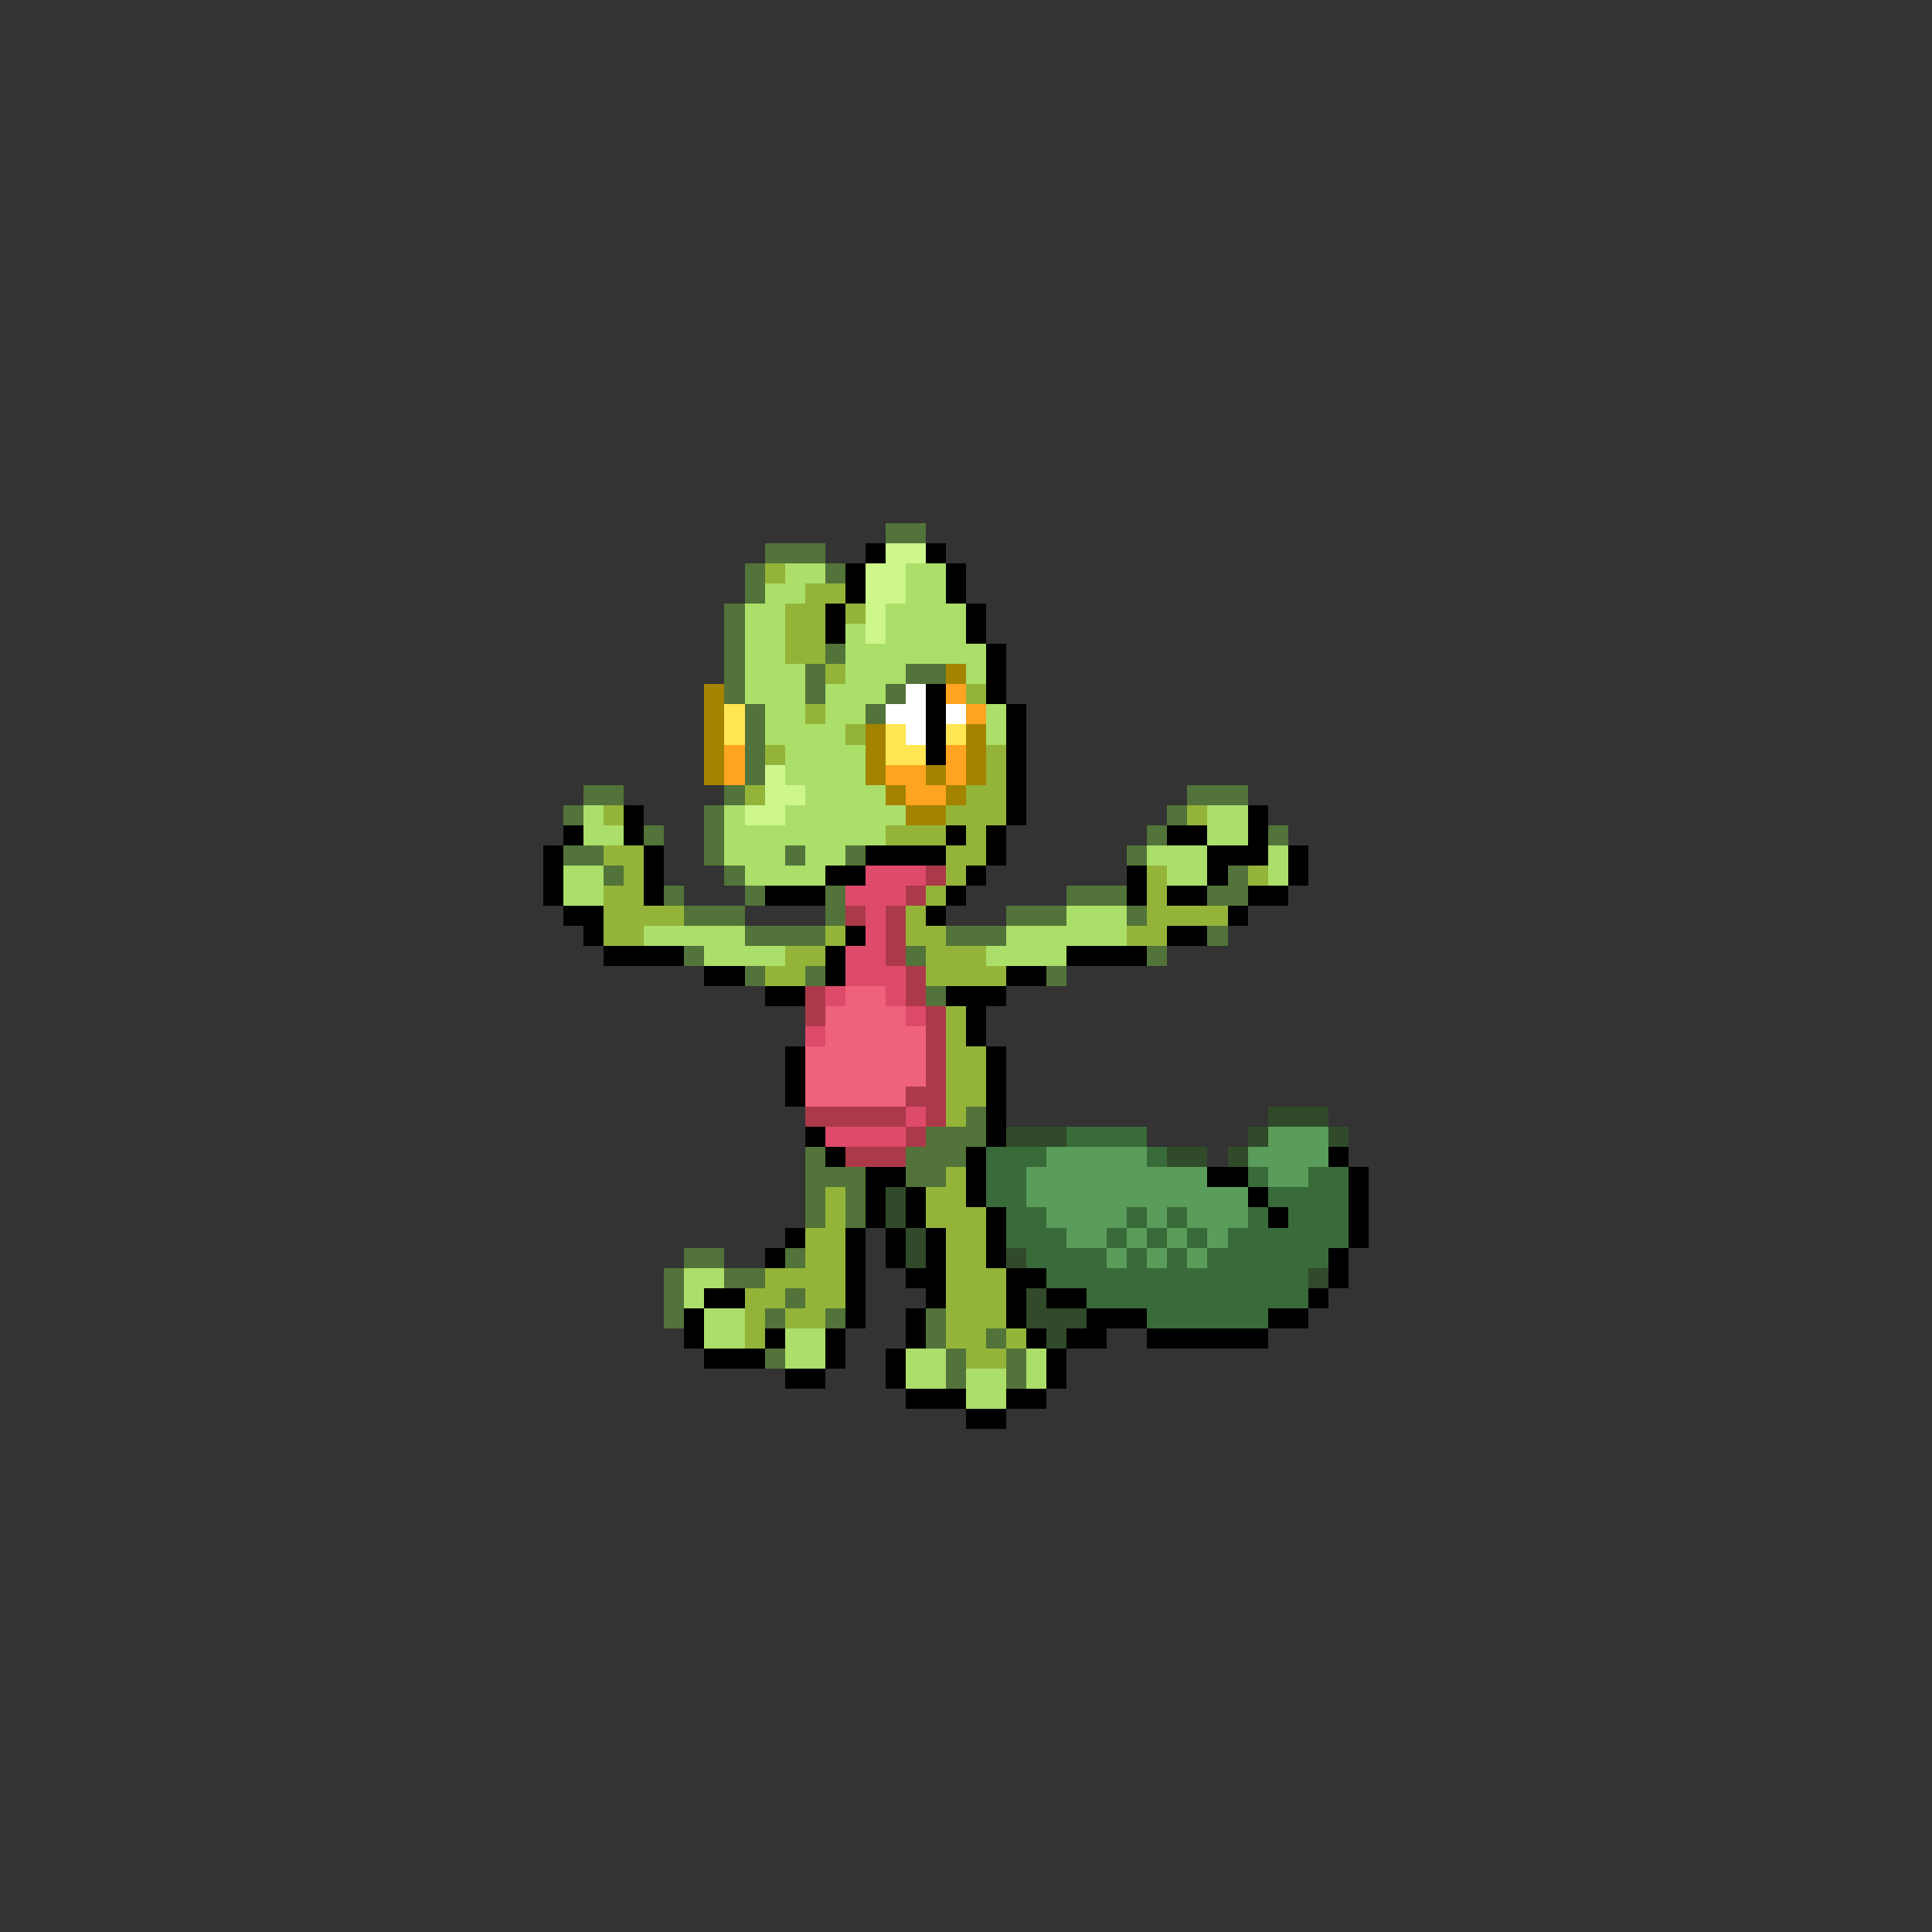 <svg xmlns="http://www.w3.org/2000/svg" viewBox="0 -0.5 96 96" shape-rendering="crispEdges">
<rect x="0" y="-0.5" width="96" height="96" fill="#333333" stroke="none"/>
<path stroke="#527339" d="M44 26h2M38 27h3M37 28h1M41 28h1M37 29h1M36 30h1M36 31h1M36 32h1M41 32h1M36 33h1M40 33h1M45 33h2M36 34h1M40 34h1M44 34h1M37 35h1M43 35h1M37 36h1M37 37h1M37 38h1M29 39h2M36 39h1M59 39h3M28 40h1M35 40h1M58 40h1M32 41h1M35 41h1M57 41h1M63 41h1M28 42h2M35 42h1M39 42h1M42 42h1M56 42h1M30 43h1M36 43h1M61 43h1M33 44h1M37 44h1M41 44h1M53 44h3M60 44h2M34 45h3M41 45h1M50 45h3M56 45h1M37 46h4M47 46h3M60 46h1M34 47h1M45 47h1M57 47h1M37 48h1M40 48h1M52 48h1M46 49h1M48 55h1M46 56h3M40 57h1M45 57h3M40 58h3M45 58h2M40 59h1M42 59h1M40 60h1M42 60h1M34 62h2M39 62h1M33 63h1M36 63h2M33 64h1M39 64h1M33 65h1M38 65h1M41 65h1M46 65h1M46 66h1M49 66h1M38 67h1M47 67h1M50 67h1M47 68h1M50 68h1" />
<path stroke="#000000" d="M43 27h1M46 27h1M42 28h1M47 28h1M42 29h1M47 29h1M41 30h1M48 30h1M41 31h1M48 31h1M49 32h1M49 33h1M46 34h1M49 34h1M46 35h1M50 35h1M46 36h1M50 36h1M46 37h1M50 37h1M50 38h1M50 39h1M31 40h1M50 40h1M62 40h1M28 41h1M31 41h1M47 41h1M49 41h1M58 41h2M62 41h1M27 42h1M32 42h1M43 42h4M49 42h1M60 42h3M64 42h1M27 43h1M32 43h1M41 43h2M48 43h1M56 43h1M60 43h1M64 43h1M27 44h1M32 44h1M38 44h3M47 44h1M56 44h1M58 44h2M62 44h2M28 45h2M46 45h1M61 45h1M29 46h1M42 46h1M58 46h2M30 47h4M41 47h1M53 47h4M35 48h2M41 48h1M50 48h2M38 49h2M47 49h3M48 50h1M48 51h1M39 52h1M49 52h1M39 53h1M49 53h1M39 54h1M49 54h1M49 55h1M40 56h1M49 56h1M41 57h1M48 57h1M66 57h1M43 58h2M48 58h1M60 58h2M67 58h1M43 59h1M45 59h1M48 59h1M62 59h1M67 59h1M43 60h1M45 60h1M49 60h1M63 60h1M67 60h1M39 61h1M42 61h1M44 61h1M46 61h1M49 61h1M67 61h1M38 62h1M42 62h1M44 62h1M46 62h1M49 62h1M66 62h1M42 63h1M45 63h2M50 63h2M66 63h1M35 64h2M42 64h1M46 64h1M50 64h1M52 64h2M65 64h1M34 65h1M42 65h1M45 65h1M50 65h1M54 65h3M63 65h2M34 66h1M38 66h1M41 66h1M45 66h1M51 66h1M53 66h2M57 66h6M35 67h3M41 67h1M44 67h1M52 67h1M39 68h2M44 68h1M52 68h1M45 69h3M50 69h2M48 70h2" />
<path stroke="#cdf68b" d="M44 27h2M43 28h2M43 29h2M43 30h1M43 31h1M38 38h1M38 39h2M37 40h2" />
<path stroke="#94b439" d="M38 28h1M40 29h2M39 30h2M42 30h1M39 31h2M39 32h2M41 33h1M48 34h1M40 35h1M42 36h1M38 37h1M49 37h1M49 38h1M37 39h1M48 39h2M30 40h1M47 40h3M59 40h1M44 41h3M48 41h1M30 42h2M47 42h2M31 43h1M47 43h1M57 43h1M62 43h1M30 44h2M46 44h1M57 44h1M30 45h4M45 45h1M57 45h4M30 46h2M41 46h1M45 46h2M56 46h2M39 47h2M46 47h3M38 48h2M46 48h4M47 50h1M47 51h1M47 52h2M47 53h2M47 54h2M47 55h1M47 58h1M41 59h1M46 59h2M41 60h1M46 60h3M40 61h2M47 61h2M40 62h2M47 62h2M38 63h4M47 63h3M37 64h2M40 64h2M47 64h3M37 65h1M39 65h2M47 65h3M37 66h1M47 66h2M50 66h1M48 67h2" />
<path stroke="#acde6a" d="M39 28h2M45 28h2M38 29h2M45 29h2M37 30h2M44 30h4M37 31h2M42 31h1M44 31h4M37 32h2M42 32h7M37 33h3M42 33h3M48 33h1M37 34h3M41 34h3M38 35h2M41 35h2M49 35h1M38 36h4M49 36h1M39 37h4M39 38h4M40 39h4M29 40h1M36 40h1M39 40h6M60 40h2M29 41h2M36 41h8M60 41h2M36 42h3M40 42h2M57 42h3M63 42h1M28 43h2M37 43h4M58 43h2M63 43h1M28 44h2M53 45h3M32 46h5M50 46h6M35 47h4M49 47h4M34 63h2M34 64h1M35 65h2M35 66h2M39 66h2M39 67h2M45 67h2M51 67h1M45 68h2M48 68h2M51 68h1M48 69h2" />
<path stroke="#a48300" d="M47 33h1M35 34h1M35 35h1M35 36h1M43 36h1M48 36h1M35 37h1M43 37h1M48 37h1M35 38h1M43 38h1M46 38h1M48 38h1M44 39h1M47 39h1M45 40h2" />
<path stroke="#ffffff" d="M45 34h1M44 35h2M47 35h1M45 36h1" />
<path stroke="#ffa420" d="M47 34h1M48 35h1M36 37h1M47 37h1M36 38h1M44 38h2M47 38h1M45 39h2" />
<path stroke="#ffe652" d="M36 35h1M36 36h1M44 36h1M47 36h1M44 37h2" />
<path stroke="#de4a6a" d="M43 43h3M42 44h3M43 45h1M43 46h1M42 47h2M42 48h3M41 49h1M44 49h1M45 50h1M40 51h1M45 55h1M41 56h4" />
<path stroke="#ac394a" d="M46 43h1M45 44h1M42 45h1M44 45h1M44 46h1M44 47h1M45 48h1M40 49h1M45 49h1M40 50h1M46 50h1M46 51h1M46 52h1M46 53h1M45 54h2M40 55h5M46 55h1M45 56h1M42 57h3" />
<path stroke="#ee627b" d="M42 49h2M41 50h4M41 51h5M40 52h6M40 53h6M40 54h5" />
<path stroke="#314a29" d="M63 55h3M50 56h3M62 56h1M66 56h1M58 57h2M61 57h1M44 59h1M44 60h1M45 61h1M45 62h1M50 62h1M65 63h1M51 64h1M51 65h3M52 66h1" />
<path stroke="#396a39" d="M53 56h4M49 57h3M57 57h1M49 58h2M62 58h1M65 58h2M49 59h2M63 59h4M50 60h2M56 60h1M58 60h1M62 60h1M64 60h3M50 61h3M55 61h1M57 61h1M59 61h1M61 61h6M51 62h4M56 62h1M58 62h1M60 62h6M52 63h13M54 64h11M57 65h6" />
<path stroke="#5a9c5a" d="M63 56h3M52 57h5M62 57h4M51 58h9M63 58h2M51 59h11M52 60h4M57 60h1M59 60h3M53 61h2M56 61h1M58 61h1M60 61h1M55 62h1M57 62h1M59 62h1" />
</svg>